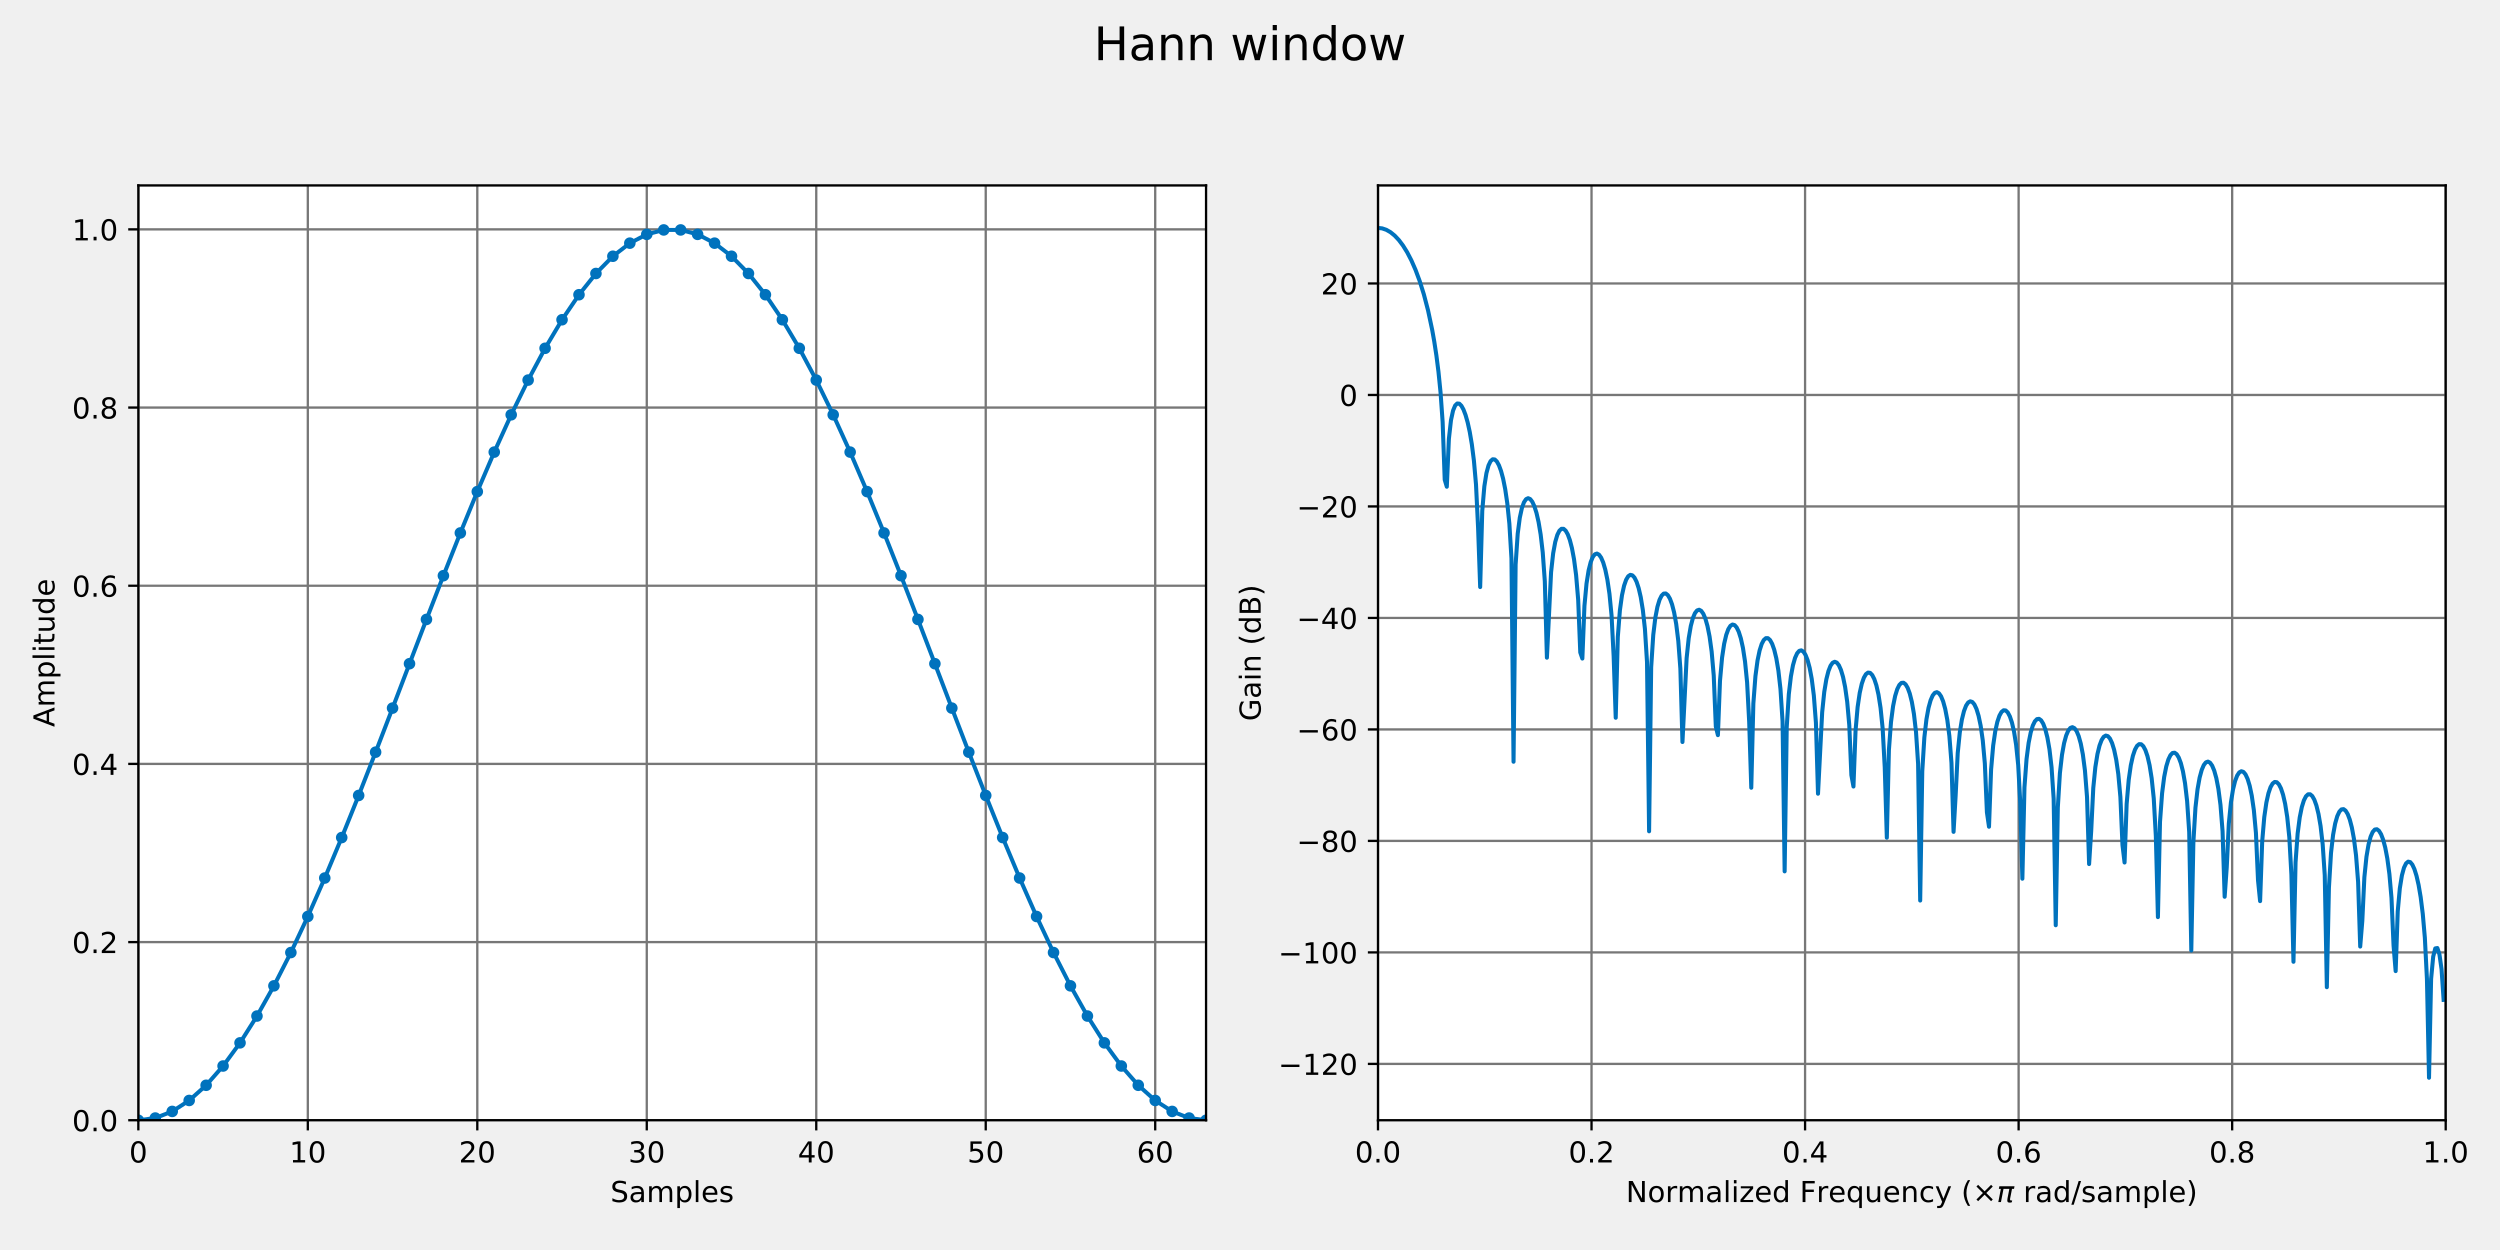 <?xml version="1.0" encoding="utf-8" standalone="no"?>
<!DOCTYPE svg PUBLIC "-//W3C//DTD SVG 1.1//EN"
  "http://www.w3.org/Graphics/SVG/1.1/DTD/svg11.dtd">
<!-- Created with matplotlib (https://matplotlib.org/) -->
<svg height="432pt" version="1.1" viewBox="0 0 864 432" width="864pt" xmlns="http://www.w3.org/2000/svg" xmlns:xlink="http://www.w3.org/1999/xlink">
 <defs>
  <style type="text/css">*{stroke-linecap:butt;stroke-linejoin:round;}</style>
 </defs>
 <g id="figure_1">
  <g id="patch_1">
   <path d="M 0 432 
L 864 432 
L 864 0 
L 0 0 
z
" style="fill:#f0f0f0;"/>
  </g>
  <g id="axes_1">
   <g id="patch_2">
    <path d="M 47.81 387.16 
L 416.812 387.16 
L 416.812 64.08 
L 47.81 64.08 
z
" style="fill:#ffffff;"/>
   </g>
   <g id="matplotlib.axis_1">
    <g id="xtick_1">
     <g id="line2d_1">
      <path clip-path="url(#pd5e1ef9ccc)" d="M 47.81 387.16 
L 47.81 64.08 
" style="fill:none;stroke:#777777;stroke-linecap:square;stroke-width:0.8;"/>
     </g>
     <g id="line2d_2">
      <defs>
       <path d="M 0 0 
L 0 3.5 
" id="mb48dd7150f" style="stroke:#000000;stroke-width:0.8;"/>
      </defs>
      <g>
       <use style="stroke:#000000;stroke-width:0.8;" x="47.81" xlink:href="#mb48dd7150f" y="387.16"/>
      </g>
     </g>
     <g id="text_1">
      <!-- 0 -->
      <g transform="translate(44.629 401.758)scale(0.1 -0.1)">
       <defs>
        <path d="M 31.781 66.406 
Q 24.172 66.406 20.328 58.906 
Q 16.5 51.422 16.5 36.375 
Q 16.5 21.391 20.328 13.891 
Q 24.172 6.391 31.781 6.391 
Q 39.453 6.391 43.281 13.891 
Q 47.125 21.391 47.125 36.375 
Q 47.125 51.422 43.281 58.906 
Q 39.453 66.406 31.781 66.406 
z
M 31.781 74.219 
Q 44.047 74.219 50.516 64.516 
Q 56.984 54.828 56.984 36.375 
Q 56.984 17.969 50.516 8.266 
Q 44.047 -1.422 31.781 -1.422 
Q 19.531 -1.422 13.062 8.266 
Q 6.594 17.969 6.594 36.375 
Q 6.594 54.828 13.062 64.516 
Q 19.531 74.219 31.781 74.219 
z
" id="DejaVuSans-48"/>
       </defs>
       <use xlink:href="#DejaVuSans-48"/>
      </g>
     </g>
    </g>
    <g id="xtick_2">
     <g id="line2d_3">
      <path clip-path="url(#pd5e1ef9ccc)" d="M 106.382 387.16 
L 106.382 64.08 
" style="fill:none;stroke:#777777;stroke-linecap:square;stroke-width:0.8;"/>
     </g>
     <g id="line2d_4">
      <g>
       <use style="stroke:#000000;stroke-width:0.8;" x="106.382" xlink:href="#mb48dd7150f" y="387.16"/>
      </g>
     </g>
     <g id="text_2">
      <!-- 10 -->
      <g transform="translate(100.019 401.758)scale(0.1 -0.1)">
       <defs>
        <path d="M 12.406 8.297 
L 28.516 8.297 
L 28.516 63.922 
L 10.984 60.406 
L 10.984 69.391 
L 28.422 72.906 
L 38.281 72.906 
L 38.281 8.297 
L 54.391 8.297 
L 54.391 0 
L 12.406 0 
z
" id="DejaVuSans-49"/>
       </defs>
       <use xlink:href="#DejaVuSans-49"/>
       <use x="63.623" xlink:href="#DejaVuSans-48"/>
      </g>
     </g>
    </g>
    <g id="xtick_3">
     <g id="line2d_5">
      <path clip-path="url(#pd5e1ef9ccc)" d="M 164.954 387.16 
L 164.954 64.08 
" style="fill:none;stroke:#777777;stroke-linecap:square;stroke-width:0.8;"/>
     </g>
     <g id="line2d_6">
      <g>
       <use style="stroke:#000000;stroke-width:0.8;" x="164.954" xlink:href="#mb48dd7150f" y="387.16"/>
      </g>
     </g>
     <g id="text_3">
      <!-- 20 -->
      <g transform="translate(158.591 401.758)scale(0.1 -0.1)">
       <defs>
        <path d="M 19.188 8.297 
L 53.609 8.297 
L 53.609 0 
L 7.328 0 
L 7.328 8.297 
Q 12.938 14.109 22.625 23.891 
Q 32.328 33.688 34.812 36.531 
Q 39.547 41.844 41.422 45.531 
Q 43.312 49.219 43.312 52.781 
Q 43.312 58.594 39.234 62.25 
Q 35.156 65.922 28.609 65.922 
Q 23.969 65.922 18.812 64.312 
Q 13.672 62.703 7.812 59.422 
L 7.812 69.391 
Q 13.766 71.781 18.938 73 
Q 24.125 74.219 28.422 74.219 
Q 39.75 74.219 46.484 68.547 
Q 53.219 62.891 53.219 53.422 
Q 53.219 48.922 51.531 44.891 
Q 49.859 40.875 45.406 35.406 
Q 44.188 33.984 37.641 27.219 
Q 31.109 20.453 19.188 8.297 
z
" id="DejaVuSans-50"/>
       </defs>
       <use xlink:href="#DejaVuSans-50"/>
       <use x="63.623" xlink:href="#DejaVuSans-48"/>
      </g>
     </g>
    </g>
    <g id="xtick_4">
     <g id="line2d_7">
      <path clip-path="url(#pd5e1ef9ccc)" d="M 223.525 387.16 
L 223.525 64.08 
" style="fill:none;stroke:#777777;stroke-linecap:square;stroke-width:0.8;"/>
     </g>
     <g id="line2d_8">
      <g>
       <use style="stroke:#000000;stroke-width:0.8;" x="223.525" xlink:href="#mb48dd7150f" y="387.16"/>
      </g>
     </g>
     <g id="text_4">
      <!-- 30 -->
      <g transform="translate(217.163 401.758)scale(0.1 -0.1)">
       <defs>
        <path d="M 40.578 39.312 
Q 47.656 37.797 51.625 33 
Q 55.609 28.219 55.609 21.188 
Q 55.609 10.406 48.188 4.484 
Q 40.766 -1.422 27.094 -1.422 
Q 22.516 -1.422 17.656 -0.516 
Q 12.797 0.391 7.625 2.203 
L 7.625 11.719 
Q 11.719 9.328 16.594 8.109 
Q 21.484 6.891 26.812 6.891 
Q 36.078 6.891 40.938 10.547 
Q 45.797 14.203 45.797 21.188 
Q 45.797 27.641 41.281 31.266 
Q 36.766 34.906 28.719 34.906 
L 20.219 34.906 
L 20.219 43.016 
L 29.109 43.016 
Q 36.375 43.016 40.234 45.922 
Q 44.094 48.828 44.094 54.297 
Q 44.094 59.906 40.109 62.906 
Q 36.141 65.922 28.719 65.922 
Q 24.656 65.922 20.016 65.031 
Q 15.375 64.156 9.812 62.312 
L 9.812 71.094 
Q 15.438 72.656 20.344 73.438 
Q 25.25 74.219 29.594 74.219 
Q 40.828 74.219 47.359 69.109 
Q 53.906 64.016 53.906 55.328 
Q 53.906 49.266 50.438 45.094 
Q 46.969 40.922 40.578 39.312 
z
" id="DejaVuSans-51"/>
       </defs>
       <use xlink:href="#DejaVuSans-51"/>
       <use x="63.623" xlink:href="#DejaVuSans-48"/>
      </g>
     </g>
    </g>
    <g id="xtick_5">
     <g id="line2d_9">
      <path clip-path="url(#pd5e1ef9ccc)" d="M 282.097 387.16 
L 282.097 64.08 
" style="fill:none;stroke:#777777;stroke-linecap:square;stroke-width:0.8;"/>
     </g>
     <g id="line2d_10">
      <g>
       <use style="stroke:#000000;stroke-width:0.8;" x="282.097" xlink:href="#mb48dd7150f" y="387.16"/>
      </g>
     </g>
     <g id="text_5">
      <!-- 40 -->
      <g transform="translate(275.735 401.758)scale(0.1 -0.1)">
       <defs>
        <path d="M 37.797 64.312 
L 12.891 25.391 
L 37.797 25.391 
z
M 35.203 72.906 
L 47.609 72.906 
L 47.609 25.391 
L 58.016 25.391 
L 58.016 17.188 
L 47.609 17.188 
L 47.609 0 
L 37.797 0 
L 37.797 17.188 
L 4.891 17.188 
L 4.891 26.703 
z
" id="DejaVuSans-52"/>
       </defs>
       <use xlink:href="#DejaVuSans-52"/>
       <use x="63.623" xlink:href="#DejaVuSans-48"/>
      </g>
     </g>
    </g>
    <g id="xtick_6">
     <g id="line2d_11">
      <path clip-path="url(#pd5e1ef9ccc)" d="M 340.669 387.16 
L 340.669 64.08 
" style="fill:none;stroke:#777777;stroke-linecap:square;stroke-width:0.8;"/>
     </g>
     <g id="line2d_12">
      <g>
       <use style="stroke:#000000;stroke-width:0.8;" x="340.669" xlink:href="#mb48dd7150f" y="387.16"/>
      </g>
     </g>
     <g id="text_6">
      <!-- 50 -->
      <g transform="translate(334.307 401.758)scale(0.1 -0.1)">
       <defs>
        <path d="M 10.797 72.906 
L 49.516 72.906 
L 49.516 64.594 
L 19.828 64.594 
L 19.828 46.734 
Q 21.969 47.469 24.109 47.828 
Q 26.266 48.188 28.422 48.188 
Q 40.625 48.188 47.75 41.5 
Q 54.891 34.812 54.891 23.391 
Q 54.891 11.625 47.562 5.094 
Q 40.234 -1.422 26.906 -1.422 
Q 22.312 -1.422 17.547 -0.641 
Q 12.797 0.141 7.719 1.703 
L 7.719 11.625 
Q 12.109 9.234 16.797 8.062 
Q 21.484 6.891 26.703 6.891 
Q 35.156 6.891 40.078 11.328 
Q 45.016 15.766 45.016 23.391 
Q 45.016 31 40.078 35.438 
Q 35.156 39.891 26.703 39.891 
Q 22.75 39.891 18.812 39.016 
Q 14.891 38.141 10.797 36.281 
z
" id="DejaVuSans-53"/>
       </defs>
       <use xlink:href="#DejaVuSans-53"/>
       <use x="63.623" xlink:href="#DejaVuSans-48"/>
      </g>
     </g>
    </g>
    <g id="xtick_7">
     <g id="line2d_13">
      <path clip-path="url(#pd5e1ef9ccc)" d="M 399.241 387.16 
L 399.241 64.08 
" style="fill:none;stroke:#777777;stroke-linecap:square;stroke-width:0.8;"/>
     </g>
     <g id="line2d_14">
      <g>
       <use style="stroke:#000000;stroke-width:0.8;" x="399.241" xlink:href="#mb48dd7150f" y="387.16"/>
      </g>
     </g>
     <g id="text_7">
      <!-- 60 -->
      <g transform="translate(392.878 401.758)scale(0.1 -0.1)">
       <defs>
        <path d="M 33.016 40.375 
Q 26.375 40.375 22.484 35.828 
Q 18.609 31.297 18.609 23.391 
Q 18.609 15.531 22.484 10.953 
Q 26.375 6.391 33.016 6.391 
Q 39.656 6.391 43.531 10.953 
Q 47.406 15.531 47.406 23.391 
Q 47.406 31.297 43.531 35.828 
Q 39.656 40.375 33.016 40.375 
z
M 52.594 71.297 
L 52.594 62.312 
Q 48.875 64.062 45.094 64.984 
Q 41.312 65.922 37.594 65.922 
Q 27.828 65.922 22.672 59.328 
Q 17.531 52.734 16.797 39.406 
Q 19.672 43.656 24.016 45.922 
Q 28.375 48.188 33.594 48.188 
Q 44.578 48.188 50.953 41.516 
Q 57.328 34.859 57.328 23.391 
Q 57.328 12.156 50.688 5.359 
Q 44.047 -1.422 33.016 -1.422 
Q 20.359 -1.422 13.672 8.266 
Q 6.984 17.969 6.984 36.375 
Q 6.984 53.656 15.188 63.938 
Q 23.391 74.219 37.203 74.219 
Q 40.922 74.219 44.703 73.484 
Q 48.484 72.75 52.594 71.297 
z
" id="DejaVuSans-54"/>
       </defs>
       <use xlink:href="#DejaVuSans-54"/>
       <use x="63.623" xlink:href="#DejaVuSans-48"/>
      </g>
     </g>
    </g>
    <g id="text_8">
     <!-- Samples -->
     <g transform="translate(210.958 415.437)scale(0.1 -0.1)">
      <defs>
       <path d="M 53.516 70.516 
L 53.516 60.891 
Q 47.906 63.578 42.922 64.891 
Q 37.938 66.219 33.297 66.219 
Q 25.25 66.219 20.875 63.094 
Q 16.5 59.969 16.5 54.203 
Q 16.5 49.359 19.406 46.891 
Q 22.312 44.438 30.422 42.922 
L 36.375 41.703 
Q 47.406 39.594 52.656 34.297 
Q 57.906 29 57.906 20.125 
Q 57.906 9.516 50.797 4.047 
Q 43.703 -1.422 29.984 -1.422 
Q 24.812 -1.422 18.969 -0.25 
Q 13.141 0.922 6.891 3.219 
L 6.891 13.375 
Q 12.891 10.016 18.656 8.297 
Q 24.422 6.594 29.984 6.594 
Q 38.422 6.594 43.016 9.906 
Q 47.609 13.234 47.609 19.391 
Q 47.609 24.75 44.312 27.781 
Q 41.016 30.812 33.5 32.328 
L 27.484 33.5 
Q 16.453 35.688 11.516 40.375 
Q 6.594 45.062 6.594 53.422 
Q 6.594 63.094 13.406 68.656 
Q 20.219 74.219 32.172 74.219 
Q 37.312 74.219 42.625 73.281 
Q 47.953 72.359 53.516 70.516 
z
" id="DejaVuSans-83"/>
       <path d="M 34.281 27.484 
Q 23.391 27.484 19.188 25 
Q 14.984 22.516 14.984 16.5 
Q 14.984 11.719 18.141 8.906 
Q 21.297 6.109 26.703 6.109 
Q 34.188 6.109 38.703 11.406 
Q 43.219 16.703 43.219 25.484 
L 43.219 27.484 
z
M 52.203 31.203 
L 52.203 0 
L 43.219 0 
L 43.219 8.297 
Q 40.141 3.328 35.547 0.953 
Q 30.953 -1.422 24.312 -1.422 
Q 15.922 -1.422 10.953 3.297 
Q 6 8.016 6 15.922 
Q 6 25.141 12.172 29.828 
Q 18.359 34.516 30.609 34.516 
L 43.219 34.516 
L 43.219 35.406 
Q 43.219 41.609 39.141 45 
Q 35.062 48.391 27.688 48.391 
Q 23 48.391 18.547 47.266 
Q 14.109 46.141 10.016 43.891 
L 10.016 52.203 
Q 14.938 54.109 19.578 55.047 
Q 24.219 56 28.609 56 
Q 40.484 56 46.344 49.844 
Q 52.203 43.703 52.203 31.203 
z
" id="DejaVuSans-97"/>
       <path d="M 52 44.188 
Q 55.375 50.25 60.062 53.125 
Q 64.75 56 71.094 56 
Q 79.641 56 84.281 50.016 
Q 88.922 44.047 88.922 33.016 
L 88.922 0 
L 79.891 0 
L 79.891 32.719 
Q 79.891 40.578 77.094 44.375 
Q 74.312 48.188 68.609 48.188 
Q 61.625 48.188 57.562 43.547 
Q 53.516 38.922 53.516 30.906 
L 53.516 0 
L 44.484 0 
L 44.484 32.719 
Q 44.484 40.625 41.703 44.406 
Q 38.922 48.188 33.109 48.188 
Q 26.219 48.188 22.156 43.531 
Q 18.109 38.875 18.109 30.906 
L 18.109 0 
L 9.078 0 
L 9.078 54.688 
L 18.109 54.688 
L 18.109 46.188 
Q 21.188 51.219 25.484 53.609 
Q 29.781 56 35.688 56 
Q 41.656 56 45.828 52.969 
Q 50 49.953 52 44.188 
z
" id="DejaVuSans-109"/>
       <path d="M 18.109 8.203 
L 18.109 -20.797 
L 9.078 -20.797 
L 9.078 54.688 
L 18.109 54.688 
L 18.109 46.391 
Q 20.953 51.266 25.266 53.625 
Q 29.594 56 35.594 56 
Q 45.562 56 51.781 48.094 
Q 58.016 40.188 58.016 27.297 
Q 58.016 14.406 51.781 6.484 
Q 45.562 -1.422 35.594 -1.422 
Q 29.594 -1.422 25.266 0.953 
Q 20.953 3.328 18.109 8.203 
z
M 48.688 27.297 
Q 48.688 37.203 44.609 42.844 
Q 40.531 48.484 33.406 48.484 
Q 26.266 48.484 22.188 42.844 
Q 18.109 37.203 18.109 27.297 
Q 18.109 17.391 22.188 11.75 
Q 26.266 6.109 33.406 6.109 
Q 40.531 6.109 44.609 11.75 
Q 48.688 17.391 48.688 27.297 
z
" id="DejaVuSans-112"/>
       <path d="M 9.422 75.984 
L 18.406 75.984 
L 18.406 0 
L 9.422 0 
z
" id="DejaVuSans-108"/>
       <path d="M 56.203 29.594 
L 56.203 25.203 
L 14.891 25.203 
Q 15.484 15.922 20.484 11.062 
Q 25.484 6.203 34.422 6.203 
Q 39.594 6.203 44.453 7.469 
Q 49.312 8.734 54.109 11.281 
L 54.109 2.781 
Q 49.266 0.734 44.188 -0.344 
Q 39.109 -1.422 33.891 -1.422 
Q 20.797 -1.422 13.156 6.188 
Q 5.516 13.812 5.516 26.812 
Q 5.516 40.234 12.766 48.109 
Q 20.016 56 32.328 56 
Q 43.359 56 49.781 48.891 
Q 56.203 41.797 56.203 29.594 
z
M 47.219 32.234 
Q 47.125 39.594 43.094 43.984 
Q 39.062 48.391 32.422 48.391 
Q 24.906 48.391 20.391 44.141 
Q 15.875 39.891 15.188 32.172 
z
" id="DejaVuSans-101"/>
       <path d="M 44.281 53.078 
L 44.281 44.578 
Q 40.484 46.531 36.375 47.5 
Q 32.281 48.484 27.875 48.484 
Q 21.188 48.484 17.844 46.438 
Q 14.5 44.391 14.5 40.281 
Q 14.5 37.156 16.891 35.375 
Q 19.281 33.594 26.516 31.984 
L 29.594 31.297 
Q 39.156 29.25 43.188 25.516 
Q 47.219 21.781 47.219 15.094 
Q 47.219 7.469 41.188 3.016 
Q 35.156 -1.422 24.609 -1.422 
Q 20.219 -1.422 15.453 -0.562 
Q 10.688 0.297 5.422 2 
L 5.422 11.281 
Q 10.406 8.688 15.234 7.391 
Q 20.062 6.109 24.812 6.109 
Q 31.156 6.109 34.562 8.281 
Q 37.984 10.453 37.984 14.406 
Q 37.984 18.062 35.516 20.016 
Q 33.062 21.969 24.703 23.781 
L 21.578 24.516 
Q 13.234 26.266 9.516 29.906 
Q 5.812 33.547 5.812 39.891 
Q 5.812 47.609 11.281 51.797 
Q 16.75 56 26.812 56 
Q 31.781 56 36.172 55.266 
Q 40.578 54.547 44.281 53.078 
z
" id="DejaVuSans-115"/>
      </defs>
      <use xlink:href="#DejaVuSans-83"/>
      <use x="63.477" xlink:href="#DejaVuSans-97"/>
      <use x="124.756" xlink:href="#DejaVuSans-109"/>
      <use x="222.168" xlink:href="#DejaVuSans-112"/>
      <use x="285.645" xlink:href="#DejaVuSans-108"/>
      <use x="313.428" xlink:href="#DejaVuSans-101"/>
      <use x="374.951" xlink:href="#DejaVuSans-115"/>
     </g>
    </g>
   </g>
   <g id="matplotlib.axis_2">
    <g id="ytick_1">
     <g id="line2d_15">
      <path clip-path="url(#pd5e1ef9ccc)" d="M 47.81 387.16 
L 416.812 387.16 
" style="fill:none;stroke:#777777;stroke-linecap:square;stroke-width:0.8;"/>
     </g>
     <g id="line2d_16">
      <defs>
       <path d="M 0 0 
L -3.5 0 
" id="md028a5d50e" style="stroke:#000000;stroke-width:0.8;"/>
      </defs>
      <g>
       <use style="stroke:#000000;stroke-width:0.8;" x="47.81" xlink:href="#md028a5d50e" y="387.16"/>
      </g>
     </g>
     <g id="text_9">
      <!-- 0.0 -->
      <g transform="translate(24.907 390.959)scale(0.1 -0.1)">
       <defs>
        <path d="M 10.688 12.406 
L 21 12.406 
L 21 0 
L 10.688 0 
z
" id="DejaVuSans-46"/>
       </defs>
       <use xlink:href="#DejaVuSans-48"/>
       <use x="63.623" xlink:href="#DejaVuSans-46"/>
       <use x="95.41" xlink:href="#DejaVuSans-48"/>
      </g>
     </g>
    </g>
    <g id="ytick_2">
     <g id="line2d_17">
      <path clip-path="url(#pd5e1ef9ccc)" d="M 47.81 325.583 
L 416.812 325.583 
" style="fill:none;stroke:#777777;stroke-linecap:square;stroke-width:0.8;"/>
     </g>
     <g id="line2d_18">
      <g>
       <use style="stroke:#000000;stroke-width:0.8;" x="47.81" xlink:href="#md028a5d50e" y="325.583"/>
      </g>
     </g>
     <g id="text_10">
      <!-- 0.2 -->
      <g transform="translate(24.907 329.382)scale(0.1 -0.1)">
       <use xlink:href="#DejaVuSans-48"/>
       <use x="63.623" xlink:href="#DejaVuSans-46"/>
       <use x="95.41" xlink:href="#DejaVuSans-50"/>
      </g>
     </g>
    </g>
    <g id="ytick_3">
     <g id="line2d_19">
      <path clip-path="url(#pd5e1ef9ccc)" d="M 47.81 264.005 
L 416.812 264.005 
" style="fill:none;stroke:#777777;stroke-linecap:square;stroke-width:0.8;"/>
     </g>
     <g id="line2d_20">
      <g>
       <use style="stroke:#000000;stroke-width:0.8;" x="47.81" xlink:href="#md028a5d50e" y="264.005"/>
      </g>
     </g>
     <g id="text_11">
      <!-- 0.4 -->
      <g transform="translate(24.907 267.805)scale(0.1 -0.1)">
       <use xlink:href="#DejaVuSans-48"/>
       <use x="63.623" xlink:href="#DejaVuSans-46"/>
       <use x="95.41" xlink:href="#DejaVuSans-52"/>
      </g>
     </g>
    </g>
    <g id="ytick_4">
     <g id="line2d_21">
      <path clip-path="url(#pd5e1ef9ccc)" d="M 47.81 202.428 
L 416.812 202.428 
" style="fill:none;stroke:#777777;stroke-linecap:square;stroke-width:0.8;"/>
     </g>
     <g id="line2d_22">
      <g>
       <use style="stroke:#000000;stroke-width:0.8;" x="47.81" xlink:href="#md028a5d50e" y="202.428"/>
      </g>
     </g>
     <g id="text_12">
      <!-- 0.6 -->
      <g transform="translate(24.907 206.227)scale(0.1 -0.1)">
       <use xlink:href="#DejaVuSans-48"/>
       <use x="63.623" xlink:href="#DejaVuSans-46"/>
       <use x="95.41" xlink:href="#DejaVuSans-54"/>
      </g>
     </g>
    </g>
    <g id="ytick_5">
     <g id="line2d_23">
      <path clip-path="url(#pd5e1ef9ccc)" d="M 47.81 140.851 
L 416.812 140.851 
" style="fill:none;stroke:#777777;stroke-linecap:square;stroke-width:0.8;"/>
     </g>
     <g id="line2d_24">
      <g>
       <use style="stroke:#000000;stroke-width:0.8;" x="47.81" xlink:href="#md028a5d50e" y="140.851"/>
      </g>
     </g>
     <g id="text_13">
      <!-- 0.8 -->
      <g transform="translate(24.907 144.65)scale(0.1 -0.1)">
       <defs>
        <path d="M 31.781 34.625 
Q 24.75 34.625 20.719 30.859 
Q 16.703 27.094 16.703 20.516 
Q 16.703 13.922 20.719 10.156 
Q 24.75 6.391 31.781 6.391 
Q 38.812 6.391 42.859 10.172 
Q 46.922 13.969 46.922 20.516 
Q 46.922 27.094 42.891 30.859 
Q 38.875 34.625 31.781 34.625 
z
M 21.922 38.812 
Q 15.578 40.375 12.031 44.719 
Q 8.5 49.078 8.5 55.328 
Q 8.5 64.062 14.719 69.141 
Q 20.953 74.219 31.781 74.219 
Q 42.672 74.219 48.875 69.141 
Q 55.078 64.062 55.078 55.328 
Q 55.078 49.078 51.531 44.719 
Q 48 40.375 41.703 38.812 
Q 48.828 37.156 52.797 32.312 
Q 56.781 27.484 56.781 20.516 
Q 56.781 9.906 50.312 4.234 
Q 43.844 -1.422 31.781 -1.422 
Q 19.734 -1.422 13.25 4.234 
Q 6.781 9.906 6.781 20.516 
Q 6.781 27.484 10.781 32.312 
Q 14.797 37.156 21.922 38.812 
z
M 18.312 54.391 
Q 18.312 48.734 21.844 45.562 
Q 25.391 42.391 31.781 42.391 
Q 38.141 42.391 41.719 45.562 
Q 45.312 48.734 45.312 54.391 
Q 45.312 60.062 41.719 63.234 
Q 38.141 66.406 31.781 66.406 
Q 25.391 66.406 21.844 63.234 
Q 18.312 60.062 18.312 54.391 
z
" id="DejaVuSans-56"/>
       </defs>
       <use xlink:href="#DejaVuSans-48"/>
       <use x="63.623" xlink:href="#DejaVuSans-46"/>
       <use x="95.41" xlink:href="#DejaVuSans-56"/>
      </g>
     </g>
    </g>
    <g id="ytick_6">
     <g id="line2d_25">
      <path clip-path="url(#pd5e1ef9ccc)" d="M 47.81 79.273 
L 416.812 79.273 
" style="fill:none;stroke:#777777;stroke-linecap:square;stroke-width:0.8;"/>
     </g>
     <g id="line2d_26">
      <g>
       <use style="stroke:#000000;stroke-width:0.8;" x="47.81" xlink:href="#md028a5d50e" y="79.273"/>
      </g>
     </g>
     <g id="text_14">
      <!-- 1.0 -->
      <g transform="translate(24.907 83.073)scale(0.1 -0.1)">
       <use xlink:href="#DejaVuSans-49"/>
       <use x="63.623" xlink:href="#DejaVuSans-46"/>
       <use x="95.41" xlink:href="#DejaVuSans-48"/>
      </g>
     </g>
    </g>
    <g id="text_15">
     <!-- Amplitude -->
     <g transform="translate(18.827 251.243)rotate(-90)scale(0.1 -0.1)">
      <defs>
       <path d="M 34.188 63.188 
L 20.797 26.906 
L 47.609 26.906 
z
M 28.609 72.906 
L 39.797 72.906 
L 67.578 0 
L 57.328 0 
L 50.688 18.703 
L 17.828 18.703 
L 11.188 0 
L 0.781 0 
z
" id="DejaVuSans-65"/>
       <path d="M 9.422 54.688 
L 18.406 54.688 
L 18.406 0 
L 9.422 0 
z
M 9.422 75.984 
L 18.406 75.984 
L 18.406 64.594 
L 9.422 64.594 
z
" id="DejaVuSans-105"/>
       <path d="M 18.312 70.219 
L 18.312 54.688 
L 36.812 54.688 
L 36.812 47.703 
L 18.312 47.703 
L 18.312 18.016 
Q 18.312 11.328 20.141 9.422 
Q 21.969 7.516 27.594 7.516 
L 36.812 7.516 
L 36.812 0 
L 27.594 0 
Q 17.188 0 13.234 3.875 
Q 9.281 7.766 9.281 18.016 
L 9.281 47.703 
L 2.688 47.703 
L 2.688 54.688 
L 9.281 54.688 
L 9.281 70.219 
z
" id="DejaVuSans-116"/>
       <path d="M 8.5 21.578 
L 8.5 54.688 
L 17.484 54.688 
L 17.484 21.922 
Q 17.484 14.156 20.5 10.266 
Q 23.531 6.391 29.594 6.391 
Q 36.859 6.391 41.078 11.031 
Q 45.312 15.672 45.312 23.688 
L 45.312 54.688 
L 54.297 54.688 
L 54.297 0 
L 45.312 0 
L 45.312 8.406 
Q 42.047 3.422 37.719 1 
Q 33.406 -1.422 27.688 -1.422 
Q 18.266 -1.422 13.375 4.438 
Q 8.5 10.297 8.5 21.578 
z
M 31.109 56 
z
" id="DejaVuSans-117"/>
       <path d="M 45.406 46.391 
L 45.406 75.984 
L 54.391 75.984 
L 54.391 0 
L 45.406 0 
L 45.406 8.203 
Q 42.578 3.328 38.25 0.953 
Q 33.938 -1.422 27.875 -1.422 
Q 17.969 -1.422 11.734 6.484 
Q 5.516 14.406 5.516 27.297 
Q 5.516 40.188 11.734 48.094 
Q 17.969 56 27.875 56 
Q 33.938 56 38.25 53.625 
Q 42.578 51.266 45.406 46.391 
z
M 14.797 27.297 
Q 14.797 17.391 18.875 11.75 
Q 22.953 6.109 30.078 6.109 
Q 37.203 6.109 41.297 11.75 
Q 45.406 17.391 45.406 27.297 
Q 45.406 37.203 41.297 42.844 
Q 37.203 48.484 30.078 48.484 
Q 22.953 48.484 18.875 42.844 
Q 14.797 37.203 14.797 27.297 
z
" id="DejaVuSans-100"/>
      </defs>
      <use xlink:href="#DejaVuSans-65"/>
      <use x="68.408" xlink:href="#DejaVuSans-109"/>
      <use x="165.82" xlink:href="#DejaVuSans-112"/>
      <use x="229.297" xlink:href="#DejaVuSans-108"/>
      <use x="257.08" xlink:href="#DejaVuSans-105"/>
      <use x="284.863" xlink:href="#DejaVuSans-116"/>
      <use x="324.072" xlink:href="#DejaVuSans-117"/>
      <use x="387.451" xlink:href="#DejaVuSans-100"/>
      <use x="450.928" xlink:href="#DejaVuSans-101"/>
     </g>
    </g>
   </g>
   <g id="line2d_27">
    <path clip-path="url(#pd5e1ef9ccc)" d="M 47.81 387.16 
L 53.667 386.395 
L 59.524 384.108 
L 65.382 380.321 
L 71.239 375.072 
L 77.096 368.413 
L 82.953 360.411 
L 88.81 351.144 
L 94.667 340.706 
L 100.525 329.199 
L 106.382 316.738 
L 112.239 303.447 
L 118.096 289.459 
L 123.953 274.911 
L 129.811 259.949 
L 135.668 244.721 
L 141.525 229.379 
L 147.382 214.075 
L 153.239 198.961 
L 159.096 184.188 
L 164.954 169.902 
L 170.811 156.245 
L 176.668 143.353 
L 182.525 131.355 
L 188.382 120.368 
L 194.24 110.503 
L 200.097 101.858 
L 205.954 94.519 
L 211.811 88.557 
L 217.668 84.034 
L 223.525 80.993 
L 229.383 79.465 
L 235.24 79.465 
L 241.097 80.993 
L 246.954 84.034 
L 252.811 88.557 
L 258.669 94.519 
L 264.526 101.858 
L 270.383 110.503 
L 276.24 120.368 
L 282.097 131.355 
L 287.954 143.353 
L 293.812 156.245 
L 299.669 169.902 
L 305.526 184.188 
L 311.383 198.961 
L 317.24 214.075 
L 323.098 229.379 
L 328.955 244.721 
L 334.812 259.949 
L 340.669 274.911 
L 346.526 289.459 
L 352.383 303.447 
L 358.241 316.738 
L 364.098 329.199 
L 369.955 340.706 
L 375.812 351.144 
L 381.669 360.411 
L 387.527 368.413 
L 393.384 375.072 
L 399.241 380.321 
L 405.098 384.108 
L 410.955 386.395 
L 416.812 387.16 
" style="fill:none;stroke:#0072bd;stroke-linecap:square;stroke-width:1.4;"/>
    <defs>
     <path d="M 0 1.5 
C 0.398 1.5 0.779 1.342 1.061 1.061 
C 1.342 0.779 1.5 0.398 1.5 0 
C 1.5 -0.398 1.342 -0.779 1.061 -1.061 
C 0.779 -1.342 0.398 -1.5 0 -1.5 
C -0.398 -1.5 -0.779 -1.342 -1.061 -1.061 
C -1.342 -0.779 -1.5 -0.398 -1.5 0 
C -1.5 0.398 -1.342 0.779 -1.061 1.061 
C -0.779 1.342 -0.398 1.5 0 1.5 
z
" id="mf1133e5631" style="stroke:#0072bd;"/>
    </defs>
    <g clip-path="url(#pd5e1ef9ccc)">
     <use style="fill:#0072bd;stroke:#0072bd;" x="47.81" xlink:href="#mf1133e5631" y="387.16"/>
     <use style="fill:#0072bd;stroke:#0072bd;" x="53.667" xlink:href="#mf1133e5631" y="386.395"/>
     <use style="fill:#0072bd;stroke:#0072bd;" x="59.524" xlink:href="#mf1133e5631" y="384.108"/>
     <use style="fill:#0072bd;stroke:#0072bd;" x="65.382" xlink:href="#mf1133e5631" y="380.321"/>
     <use style="fill:#0072bd;stroke:#0072bd;" x="71.239" xlink:href="#mf1133e5631" y="375.072"/>
     <use style="fill:#0072bd;stroke:#0072bd;" x="77.096" xlink:href="#mf1133e5631" y="368.413"/>
     <use style="fill:#0072bd;stroke:#0072bd;" x="82.953" xlink:href="#mf1133e5631" y="360.411"/>
     <use style="fill:#0072bd;stroke:#0072bd;" x="88.81" xlink:href="#mf1133e5631" y="351.144"/>
     <use style="fill:#0072bd;stroke:#0072bd;" x="94.667" xlink:href="#mf1133e5631" y="340.706"/>
     <use style="fill:#0072bd;stroke:#0072bd;" x="100.525" xlink:href="#mf1133e5631" y="329.199"/>
     <use style="fill:#0072bd;stroke:#0072bd;" x="106.382" xlink:href="#mf1133e5631" y="316.738"/>
     <use style="fill:#0072bd;stroke:#0072bd;" x="112.239" xlink:href="#mf1133e5631" y="303.447"/>
     <use style="fill:#0072bd;stroke:#0072bd;" x="118.096" xlink:href="#mf1133e5631" y="289.459"/>
     <use style="fill:#0072bd;stroke:#0072bd;" x="123.953" xlink:href="#mf1133e5631" y="274.911"/>
     <use style="fill:#0072bd;stroke:#0072bd;" x="129.811" xlink:href="#mf1133e5631" y="259.949"/>
     <use style="fill:#0072bd;stroke:#0072bd;" x="135.668" xlink:href="#mf1133e5631" y="244.721"/>
     <use style="fill:#0072bd;stroke:#0072bd;" x="141.525" xlink:href="#mf1133e5631" y="229.379"/>
     <use style="fill:#0072bd;stroke:#0072bd;" x="147.382" xlink:href="#mf1133e5631" y="214.075"/>
     <use style="fill:#0072bd;stroke:#0072bd;" x="153.239" xlink:href="#mf1133e5631" y="198.961"/>
     <use style="fill:#0072bd;stroke:#0072bd;" x="159.096" xlink:href="#mf1133e5631" y="184.188"/>
     <use style="fill:#0072bd;stroke:#0072bd;" x="164.954" xlink:href="#mf1133e5631" y="169.902"/>
     <use style="fill:#0072bd;stroke:#0072bd;" x="170.811" xlink:href="#mf1133e5631" y="156.245"/>
     <use style="fill:#0072bd;stroke:#0072bd;" x="176.668" xlink:href="#mf1133e5631" y="143.353"/>
     <use style="fill:#0072bd;stroke:#0072bd;" x="182.525" xlink:href="#mf1133e5631" y="131.355"/>
     <use style="fill:#0072bd;stroke:#0072bd;" x="188.382" xlink:href="#mf1133e5631" y="120.368"/>
     <use style="fill:#0072bd;stroke:#0072bd;" x="194.24" xlink:href="#mf1133e5631" y="110.503"/>
     <use style="fill:#0072bd;stroke:#0072bd;" x="200.097" xlink:href="#mf1133e5631" y="101.858"/>
     <use style="fill:#0072bd;stroke:#0072bd;" x="205.954" xlink:href="#mf1133e5631" y="94.519"/>
     <use style="fill:#0072bd;stroke:#0072bd;" x="211.811" xlink:href="#mf1133e5631" y="88.557"/>
     <use style="fill:#0072bd;stroke:#0072bd;" x="217.668" xlink:href="#mf1133e5631" y="84.034"/>
     <use style="fill:#0072bd;stroke:#0072bd;" x="223.525" xlink:href="#mf1133e5631" y="80.993"/>
     <use style="fill:#0072bd;stroke:#0072bd;" x="229.383" xlink:href="#mf1133e5631" y="79.465"/>
     <use style="fill:#0072bd;stroke:#0072bd;" x="235.24" xlink:href="#mf1133e5631" y="79.465"/>
     <use style="fill:#0072bd;stroke:#0072bd;" x="241.097" xlink:href="#mf1133e5631" y="80.993"/>
     <use style="fill:#0072bd;stroke:#0072bd;" x="246.954" xlink:href="#mf1133e5631" y="84.034"/>
     <use style="fill:#0072bd;stroke:#0072bd;" x="252.811" xlink:href="#mf1133e5631" y="88.557"/>
     <use style="fill:#0072bd;stroke:#0072bd;" x="258.669" xlink:href="#mf1133e5631" y="94.519"/>
     <use style="fill:#0072bd;stroke:#0072bd;" x="264.526" xlink:href="#mf1133e5631" y="101.858"/>
     <use style="fill:#0072bd;stroke:#0072bd;" x="270.383" xlink:href="#mf1133e5631" y="110.503"/>
     <use style="fill:#0072bd;stroke:#0072bd;" x="276.24" xlink:href="#mf1133e5631" y="120.368"/>
     <use style="fill:#0072bd;stroke:#0072bd;" x="282.097" xlink:href="#mf1133e5631" y="131.355"/>
     <use style="fill:#0072bd;stroke:#0072bd;" x="287.954" xlink:href="#mf1133e5631" y="143.353"/>
     <use style="fill:#0072bd;stroke:#0072bd;" x="293.812" xlink:href="#mf1133e5631" y="156.245"/>
     <use style="fill:#0072bd;stroke:#0072bd;" x="299.669" xlink:href="#mf1133e5631" y="169.902"/>
     <use style="fill:#0072bd;stroke:#0072bd;" x="305.526" xlink:href="#mf1133e5631" y="184.188"/>
     <use style="fill:#0072bd;stroke:#0072bd;" x="311.383" xlink:href="#mf1133e5631" y="198.961"/>
     <use style="fill:#0072bd;stroke:#0072bd;" x="317.24" xlink:href="#mf1133e5631" y="214.075"/>
     <use style="fill:#0072bd;stroke:#0072bd;" x="323.098" xlink:href="#mf1133e5631" y="229.379"/>
     <use style="fill:#0072bd;stroke:#0072bd;" x="328.955" xlink:href="#mf1133e5631" y="244.721"/>
     <use style="fill:#0072bd;stroke:#0072bd;" x="334.812" xlink:href="#mf1133e5631" y="259.949"/>
     <use style="fill:#0072bd;stroke:#0072bd;" x="340.669" xlink:href="#mf1133e5631" y="274.911"/>
     <use style="fill:#0072bd;stroke:#0072bd;" x="346.526" xlink:href="#mf1133e5631" y="289.459"/>
     <use style="fill:#0072bd;stroke:#0072bd;" x="352.383" xlink:href="#mf1133e5631" y="303.447"/>
     <use style="fill:#0072bd;stroke:#0072bd;" x="358.241" xlink:href="#mf1133e5631" y="316.738"/>
     <use style="fill:#0072bd;stroke:#0072bd;" x="364.098" xlink:href="#mf1133e5631" y="329.199"/>
     <use style="fill:#0072bd;stroke:#0072bd;" x="369.955" xlink:href="#mf1133e5631" y="340.706"/>
     <use style="fill:#0072bd;stroke:#0072bd;" x="375.812" xlink:href="#mf1133e5631" y="351.144"/>
     <use style="fill:#0072bd;stroke:#0072bd;" x="381.669" xlink:href="#mf1133e5631" y="360.411"/>
     <use style="fill:#0072bd;stroke:#0072bd;" x="387.527" xlink:href="#mf1133e5631" y="368.413"/>
     <use style="fill:#0072bd;stroke:#0072bd;" x="393.384" xlink:href="#mf1133e5631" y="375.072"/>
     <use style="fill:#0072bd;stroke:#0072bd;" x="399.241" xlink:href="#mf1133e5631" y="380.321"/>
     <use style="fill:#0072bd;stroke:#0072bd;" x="405.098" xlink:href="#mf1133e5631" y="384.108"/>
     <use style="fill:#0072bd;stroke:#0072bd;" x="410.955" xlink:href="#mf1133e5631" y="386.395"/>
     <use style="fill:#0072bd;stroke:#0072bd;" x="416.812" xlink:href="#mf1133e5631" y="387.16"/>
    </g>
   </g>
   <g id="patch_3">
    <path d="M 47.81 387.16 
L 47.81 64.08 
" style="fill:none;stroke:#000000;stroke-linecap:square;stroke-linejoin:miter;stroke-width:0.8;"/>
   </g>
   <g id="patch_4">
    <path d="M 416.812 387.16 
L 416.812 64.08 
" style="fill:none;stroke:#000000;stroke-linecap:square;stroke-linejoin:miter;stroke-width:0.8;"/>
   </g>
   <g id="patch_5">
    <path d="M 47.81 387.16 
L 416.812 387.16 
" style="fill:none;stroke:#000000;stroke-linecap:square;stroke-linejoin:miter;stroke-width:0.8;"/>
   </g>
   <g id="patch_6">
    <path d="M 47.81 64.08 
L 416.812 64.08 
" style="fill:none;stroke:#000000;stroke-linecap:square;stroke-linejoin:miter;stroke-width:0.8;"/>
   </g>
  </g>
  <g id="axes_2">
   <g id="patch_7">
    <path d="M 476.233 387.16 
L 845.235 387.16 
L 845.235 64.08 
L 476.233 64.08 
z
" style="fill:#ffffff;"/>
   </g>
   <g id="matplotlib.axis_3">
    <g id="xtick_8">
     <g id="line2d_28">
      <path clip-path="url(#p143d0c0b6b)" d="M 476.233 387.16 
L 476.233 64.08 
" style="fill:none;stroke:#777777;stroke-linecap:square;stroke-width:0.8;"/>
     </g>
     <g id="line2d_29">
      <g>
       <use style="stroke:#000000;stroke-width:0.8;" x="476.233" xlink:href="#mb48dd7150f" y="387.16"/>
      </g>
     </g>
     <g id="text_16">
      <!-- 0.0 -->
      <g transform="translate(468.281 401.758)scale(0.1 -0.1)">
       <use xlink:href="#DejaVuSans-48"/>
       <use x="63.623" xlink:href="#DejaVuSans-46"/>
       <use x="95.41" xlink:href="#DejaVuSans-48"/>
      </g>
     </g>
    </g>
    <g id="xtick_9">
     <g id="line2d_30">
      <path clip-path="url(#p143d0c0b6b)" d="M 550.033 387.16 
L 550.033 64.08 
" style="fill:none;stroke:#777777;stroke-linecap:square;stroke-width:0.8;"/>
     </g>
     <g id="line2d_31">
      <g>
       <use style="stroke:#000000;stroke-width:0.8;" x="550.033" xlink:href="#mb48dd7150f" y="387.16"/>
      </g>
     </g>
     <g id="text_17">
      <!-- 0.2 -->
      <g transform="translate(542.081 401.758)scale(0.1 -0.1)">
       <use xlink:href="#DejaVuSans-48"/>
       <use x="63.623" xlink:href="#DejaVuSans-46"/>
       <use x="95.41" xlink:href="#DejaVuSans-50"/>
      </g>
     </g>
    </g>
    <g id="xtick_10">
     <g id="line2d_32">
      <path clip-path="url(#p143d0c0b6b)" d="M 623.833 387.16 
L 623.833 64.08 
" style="fill:none;stroke:#777777;stroke-linecap:square;stroke-width:0.8;"/>
     </g>
     <g id="line2d_33">
      <g>
       <use style="stroke:#000000;stroke-width:0.8;" x="623.833" xlink:href="#mb48dd7150f" y="387.16"/>
      </g>
     </g>
     <g id="text_18">
      <!-- 0.4 -->
      <g transform="translate(615.882 401.758)scale(0.1 -0.1)">
       <use xlink:href="#DejaVuSans-48"/>
       <use x="63.623" xlink:href="#DejaVuSans-46"/>
       <use x="95.41" xlink:href="#DejaVuSans-52"/>
      </g>
     </g>
    </g>
    <g id="xtick_11">
     <g id="line2d_34">
      <path clip-path="url(#p143d0c0b6b)" d="M 697.634 387.16 
L 697.634 64.08 
" style="fill:none;stroke:#777777;stroke-linecap:square;stroke-width:0.8;"/>
     </g>
     <g id="line2d_35">
      <g>
       <use style="stroke:#000000;stroke-width:0.8;" x="697.634" xlink:href="#mb48dd7150f" y="387.16"/>
      </g>
     </g>
     <g id="text_19">
      <!-- 0.6 -->
      <g transform="translate(689.682 401.758)scale(0.1 -0.1)">
       <use xlink:href="#DejaVuSans-48"/>
       <use x="63.623" xlink:href="#DejaVuSans-46"/>
       <use x="95.41" xlink:href="#DejaVuSans-54"/>
      </g>
     </g>
    </g>
    <g id="xtick_12">
     <g id="line2d_36">
      <path clip-path="url(#p143d0c0b6b)" d="M 771.434 387.16 
L 771.434 64.08 
" style="fill:none;stroke:#777777;stroke-linecap:square;stroke-width:0.8;"/>
     </g>
     <g id="line2d_37">
      <g>
       <use style="stroke:#000000;stroke-width:0.8;" x="771.434" xlink:href="#mb48dd7150f" y="387.16"/>
      </g>
     </g>
     <g id="text_20">
      <!-- 0.8 -->
      <g transform="translate(763.483 401.758)scale(0.1 -0.1)">
       <use xlink:href="#DejaVuSans-48"/>
       <use x="63.623" xlink:href="#DejaVuSans-46"/>
       <use x="95.41" xlink:href="#DejaVuSans-56"/>
      </g>
     </g>
    </g>
    <g id="xtick_13">
     <g id="line2d_38">
      <path clip-path="url(#p143d0c0b6b)" d="M 845.235 387.16 
L 845.235 64.08 
" style="fill:none;stroke:#777777;stroke-linecap:square;stroke-width:0.8;"/>
     </g>
     <g id="line2d_39">
      <g>
       <use style="stroke:#000000;stroke-width:0.8;" x="845.235" xlink:href="#mb48dd7150f" y="387.16"/>
      </g>
     </g>
     <g id="text_21">
      <!-- 1.0 -->
      <g transform="translate(837.283 401.758)scale(0.1 -0.1)">
       <use xlink:href="#DejaVuSans-49"/>
       <use x="63.623" xlink:href="#DejaVuSans-46"/>
       <use x="95.41" xlink:href="#DejaVuSans-48"/>
      </g>
     </g>
    </g>
    <g id="text_22">
     <!-- Normalized Frequency ($\times \pi$ rad/sample) -->
     <g transform="translate(561.934 415.438)scale(0.1 -0.1)">
      <defs>
       <path d="M 9.812 72.906 
L 23.094 72.906 
L 55.422 11.922 
L 55.422 72.906 
L 64.984 72.906 
L 64.984 0 
L 51.703 0 
L 19.391 60.984 
L 19.391 0 
L 9.812 0 
z
" id="DejaVuSans-78"/>
       <path d="M 30.609 48.391 
Q 23.391 48.391 19.188 42.75 
Q 14.984 37.109 14.984 27.297 
Q 14.984 17.484 19.156 11.844 
Q 23.344 6.203 30.609 6.203 
Q 37.797 6.203 41.984 11.859 
Q 46.188 17.531 46.188 27.297 
Q 46.188 37.016 41.984 42.703 
Q 37.797 48.391 30.609 48.391 
z
M 30.609 56 
Q 42.328 56 49.016 48.375 
Q 55.719 40.766 55.719 27.297 
Q 55.719 13.875 49.016 6.219 
Q 42.328 -1.422 30.609 -1.422 
Q 18.844 -1.422 12.172 6.219 
Q 5.516 13.875 5.516 27.297 
Q 5.516 40.766 12.172 48.375 
Q 18.844 56 30.609 56 
z
" id="DejaVuSans-111"/>
       <path d="M 41.109 46.297 
Q 39.594 47.172 37.812 47.578 
Q 36.031 48 33.891 48 
Q 26.266 48 22.188 43.047 
Q 18.109 38.094 18.109 28.812 
L 18.109 0 
L 9.078 0 
L 9.078 54.688 
L 18.109 54.688 
L 18.109 46.188 
Q 20.953 51.172 25.484 53.578 
Q 30.031 56 36.531 56 
Q 37.453 56 38.578 55.875 
Q 39.703 55.766 41.062 55.516 
z
" id="DejaVuSans-114"/>
       <path d="M 5.516 54.688 
L 48.188 54.688 
L 48.188 46.484 
L 14.406 7.172 
L 48.188 7.172 
L 48.188 0 
L 4.297 0 
L 4.297 8.203 
L 38.094 47.516 
L 5.516 47.516 
z
" id="DejaVuSans-122"/>
       <path id="DejaVuSans-32"/>
       <path d="M 9.812 72.906 
L 51.703 72.906 
L 51.703 64.594 
L 19.672 64.594 
L 19.672 43.109 
L 48.578 43.109 
L 48.578 34.812 
L 19.672 34.812 
L 19.672 0 
L 9.812 0 
z
" id="DejaVuSans-70"/>
       <path d="M 14.797 27.297 
Q 14.797 17.391 18.875 11.75 
Q 22.953 6.109 30.078 6.109 
Q 37.203 6.109 41.297 11.75 
Q 45.406 17.391 45.406 27.297 
Q 45.406 37.203 41.297 42.844 
Q 37.203 48.484 30.078 48.484 
Q 22.953 48.484 18.875 42.844 
Q 14.797 37.203 14.797 27.297 
z
M 45.406 8.203 
Q 42.578 3.328 38.25 0.953 
Q 33.938 -1.422 27.875 -1.422 
Q 17.969 -1.422 11.734 6.484 
Q 5.516 14.406 5.516 27.297 
Q 5.516 40.188 11.734 48.094 
Q 17.969 56 27.875 56 
Q 33.938 56 38.25 53.625 
Q 42.578 51.266 45.406 46.391 
L 45.406 54.688 
L 54.391 54.688 
L 54.391 -20.797 
L 45.406 -20.797 
z
" id="DejaVuSans-113"/>
       <path d="M 54.891 33.016 
L 54.891 0 
L 45.906 0 
L 45.906 32.719 
Q 45.906 40.484 42.875 44.328 
Q 39.844 48.188 33.797 48.188 
Q 26.516 48.188 22.312 43.547 
Q 18.109 38.922 18.109 30.906 
L 18.109 0 
L 9.078 0 
L 9.078 54.688 
L 18.109 54.688 
L 18.109 46.188 
Q 21.344 51.125 25.703 53.562 
Q 30.078 56 35.797 56 
Q 45.219 56 50.047 50.172 
Q 54.891 44.344 54.891 33.016 
z
" id="DejaVuSans-110"/>
       <path d="M 48.781 52.594 
L 48.781 44.188 
Q 44.969 46.297 41.141 47.344 
Q 37.312 48.391 33.406 48.391 
Q 24.656 48.391 19.812 42.844 
Q 14.984 37.312 14.984 27.297 
Q 14.984 17.281 19.812 11.734 
Q 24.656 6.203 33.406 6.203 
Q 37.312 6.203 41.141 7.25 
Q 44.969 8.297 48.781 10.406 
L 48.781 2.094 
Q 45.016 0.344 40.984 -0.531 
Q 36.969 -1.422 32.422 -1.422 
Q 20.062 -1.422 12.781 6.344 
Q 5.516 14.109 5.516 27.297 
Q 5.516 40.672 12.859 48.328 
Q 20.219 56 33.016 56 
Q 37.156 56 41.109 55.141 
Q 45.062 54.297 48.781 52.594 
z
" id="DejaVuSans-99"/>
       <path d="M 32.172 -5.078 
Q 28.375 -14.844 24.75 -17.812 
Q 21.141 -20.797 15.094 -20.797 
L 7.906 -20.797 
L 7.906 -13.281 
L 13.188 -13.281 
Q 16.891 -13.281 18.938 -11.516 
Q 21 -9.766 23.484 -3.219 
L 25.094 0.875 
L 2.984 54.688 
L 12.5 54.688 
L 29.594 11.922 
L 46.688 54.688 
L 56.203 54.688 
z
" id="DejaVuSans-121"/>
       <path d="M 31 75.875 
Q 24.469 64.656 21.281 53.656 
Q 18.109 42.672 18.109 31.391 
Q 18.109 20.125 21.312 9.062 
Q 24.516 -2 31 -13.188 
L 23.188 -13.188 
Q 15.875 -1.703 12.234 9.375 
Q 8.594 20.453 8.594 31.391 
Q 8.594 42.281 12.203 53.312 
Q 15.828 64.359 23.188 75.875 
z
" id="DejaVuSans-40"/>
       <path d="M 70.125 53.719 
L 47.797 31.297 
L 70.125 8.984 
L 64.312 3.078 
L 41.891 25.484 
L 19.484 3.078 
L 13.719 8.984 
L 35.984 31.297 
L 13.719 53.719 
L 19.484 59.625 
L 41.891 37.203 
L 64.312 59.625 
z
" id="DejaVuSans-215"/>
       <path d="M 9.125 54.688 
L 61.531 54.688 
L 59.766 45.703 
L 52.875 45.703 
L 46.344 12.109 
Q 45.656 8.594 46.578 7.031 
Q 47.469 5.516 50.141 5.516 
Q 50.875 5.516 51.953 5.672 
Q 53.078 5.766 53.422 5.812 
L 52.156 -0.688 
Q 50.344 -1.312 48.484 -1.609 
Q 46.578 -1.906 44.781 -1.906 
Q 38.922 -1.906 37.312 1.266 
Q 35.688 4.5 37.359 13.094 
L 43.703 45.703 
L 23.531 45.703 
L 14.656 0 
L 5.469 0 
L 14.359 45.703 
L 7.375 45.703 
z
" id="DejaVuSans-Oblique-960"/>
       <path d="M 25.391 72.906 
L 33.688 72.906 
L 8.297 -9.281 
L 0 -9.281 
z
" id="DejaVuSans-47"/>
       <path d="M 8.016 75.875 
L 15.828 75.875 
Q 23.141 64.359 26.781 53.312 
Q 30.422 42.281 30.422 31.391 
Q 30.422 20.453 26.781 9.375 
Q 23.141 -1.703 15.828 -13.188 
L 8.016 -13.188 
Q 14.5 -2 17.703 9.062 
Q 20.906 20.125 20.906 31.391 
Q 20.906 42.672 17.703 53.656 
Q 14.5 64.656 8.016 75.875 
z
" id="DejaVuSans-41"/>
      </defs>
      <use transform="translate(0 0.016)" xlink:href="#DejaVuSans-78"/>
      <use transform="translate(74.805 0.016)" xlink:href="#DejaVuSans-111"/>
      <use transform="translate(135.986 0.016)" xlink:href="#DejaVuSans-114"/>
      <use transform="translate(177.1 0.016)" xlink:href="#DejaVuSans-109"/>
      <use transform="translate(274.512 0.016)" xlink:href="#DejaVuSans-97"/>
      <use transform="translate(335.791 0.016)" xlink:href="#DejaVuSans-108"/>
      <use transform="translate(363.574 0.016)" xlink:href="#DejaVuSans-105"/>
      <use transform="translate(391.357 0.016)" xlink:href="#DejaVuSans-122"/>
      <use transform="translate(443.848 0.016)" xlink:href="#DejaVuSans-101"/>
      <use transform="translate(505.371 0.016)" xlink:href="#DejaVuSans-100"/>
      <use transform="translate(568.848 0.016)" xlink:href="#DejaVuSans-32"/>
      <use transform="translate(600.635 0.016)" xlink:href="#DejaVuSans-70"/>
      <use transform="translate(658.154 0.016)" xlink:href="#DejaVuSans-114"/>
      <use transform="translate(699.268 0.016)" xlink:href="#DejaVuSans-101"/>
      <use transform="translate(760.791 0.016)" xlink:href="#DejaVuSans-113"/>
      <use transform="translate(824.268 0.016)" xlink:href="#DejaVuSans-117"/>
      <use transform="translate(887.646 0.016)" xlink:href="#DejaVuSans-101"/>
      <use transform="translate(949.17 0.016)" xlink:href="#DejaVuSans-110"/>
      <use transform="translate(1012.549 0.016)" xlink:href="#DejaVuSans-99"/>
      <use transform="translate(1067.529 0.016)" xlink:href="#DejaVuSans-121"/>
      <use transform="translate(1126.709 0.016)" xlink:href="#DejaVuSans-32"/>
      <use transform="translate(1158.496 0.016)" xlink:href="#DejaVuSans-40"/>
      <use transform="translate(1197.51 0.016)" xlink:href="#DejaVuSans-215"/>
      <use transform="translate(1281.299 0.016)" xlink:href="#DejaVuSans-Oblique-960"/>
      <use transform="translate(1341.504 0.016)" xlink:href="#DejaVuSans-32"/>
      <use transform="translate(1373.291 0.016)" xlink:href="#DejaVuSans-114"/>
      <use transform="translate(1414.404 0.016)" xlink:href="#DejaVuSans-97"/>
      <use transform="translate(1475.684 0.016)" xlink:href="#DejaVuSans-100"/>
      <use transform="translate(1539.16 0.016)" xlink:href="#DejaVuSans-47"/>
      <use transform="translate(1572.852 0.016)" xlink:href="#DejaVuSans-115"/>
      <use transform="translate(1624.951 0.016)" xlink:href="#DejaVuSans-97"/>
      <use transform="translate(1686.23 0.016)" xlink:href="#DejaVuSans-109"/>
      <use transform="translate(1783.643 0.016)" xlink:href="#DejaVuSans-112"/>
      <use transform="translate(1847.119 0.016)" xlink:href="#DejaVuSans-108"/>
      <use transform="translate(1874.902 0.016)" xlink:href="#DejaVuSans-101"/>
      <use transform="translate(1936.426 0.016)" xlink:href="#DejaVuSans-41"/>
     </g>
    </g>
   </g>
   <g id="matplotlib.axis_4">
    <g id="ytick_7">
     <g id="line2d_40">
      <path clip-path="url(#p143d0c0b6b)" d="M 476.233 367.677 
L 845.235 367.677 
" style="fill:none;stroke:#777777;stroke-linecap:square;stroke-width:0.8;"/>
     </g>
     <g id="line2d_41">
      <g>
       <use style="stroke:#000000;stroke-width:0.8;" x="476.233" xlink:href="#md028a5d50e" y="367.677"/>
      </g>
     </g>
     <g id="text_23">
      <!-- −120 -->
      <g transform="translate(441.765 371.477)scale(0.1 -0.1)">
       <defs>
        <path d="M 10.594 35.5 
L 73.188 35.5 
L 73.188 27.203 
L 10.594 27.203 
z
" id="DejaVuSans-8722"/>
       </defs>
       <use xlink:href="#DejaVuSans-8722"/>
       <use x="83.789" xlink:href="#DejaVuSans-49"/>
       <use x="147.412" xlink:href="#DejaVuSans-50"/>
       <use x="211.035" xlink:href="#DejaVuSans-48"/>
      </g>
     </g>
    </g>
    <g id="ytick_8">
     <g id="line2d_42">
      <path clip-path="url(#p143d0c0b6b)" d="M 476.233 329.147 
L 845.235 329.147 
" style="fill:none;stroke:#777777;stroke-linecap:square;stroke-width:0.8;"/>
     </g>
     <g id="line2d_43">
      <g>
       <use style="stroke:#000000;stroke-width:0.8;" x="476.233" xlink:href="#md028a5d50e" y="329.147"/>
      </g>
     </g>
     <g id="text_24">
      <!-- −100 -->
      <g transform="translate(441.765 332.946)scale(0.1 -0.1)">
       <use xlink:href="#DejaVuSans-8722"/>
       <use x="83.789" xlink:href="#DejaVuSans-49"/>
       <use x="147.412" xlink:href="#DejaVuSans-48"/>
       <use x="211.035" xlink:href="#DejaVuSans-48"/>
      </g>
     </g>
    </g>
    <g id="ytick_9">
     <g id="line2d_44">
      <path clip-path="url(#p143d0c0b6b)" d="M 476.233 290.617 
L 845.235 290.617 
" style="fill:none;stroke:#777777;stroke-linecap:square;stroke-width:0.8;"/>
     </g>
     <g id="line2d_45">
      <g>
       <use style="stroke:#000000;stroke-width:0.8;" x="476.233" xlink:href="#md028a5d50e" y="290.617"/>
      </g>
     </g>
     <g id="text_25">
      <!-- −80 -->
      <g transform="translate(448.128 294.416)scale(0.1 -0.1)">
       <use xlink:href="#DejaVuSans-8722"/>
       <use x="83.789" xlink:href="#DejaVuSans-56"/>
       <use x="147.412" xlink:href="#DejaVuSans-48"/>
      </g>
     </g>
    </g>
    <g id="ytick_10">
     <g id="line2d_46">
      <path clip-path="url(#p143d0c0b6b)" d="M 476.233 252.087 
L 845.235 252.087 
" style="fill:none;stroke:#777777;stroke-linecap:square;stroke-width:0.8;"/>
     </g>
     <g id="line2d_47">
      <g>
       <use style="stroke:#000000;stroke-width:0.8;" x="476.233" xlink:href="#md028a5d50e" y="252.087"/>
      </g>
     </g>
     <g id="text_26">
      <!-- −60 -->
      <g transform="translate(448.128 255.886)scale(0.1 -0.1)">
       <use xlink:href="#DejaVuSans-8722"/>
       <use x="83.789" xlink:href="#DejaVuSans-54"/>
       <use x="147.412" xlink:href="#DejaVuSans-48"/>
      </g>
     </g>
    </g>
    <g id="ytick_11">
     <g id="line2d_48">
      <path clip-path="url(#p143d0c0b6b)" d="M 476.233 213.556 
L 845.235 213.556 
" style="fill:none;stroke:#777777;stroke-linecap:square;stroke-width:0.8;"/>
     </g>
     <g id="line2d_49">
      <g>
       <use style="stroke:#000000;stroke-width:0.8;" x="476.233" xlink:href="#md028a5d50e" y="213.556"/>
      </g>
     </g>
     <g id="text_27">
      <!-- −40 -->
      <g transform="translate(448.128 217.355)scale(0.1 -0.1)">
       <use xlink:href="#DejaVuSans-8722"/>
       <use x="83.789" xlink:href="#DejaVuSans-52"/>
       <use x="147.412" xlink:href="#DejaVuSans-48"/>
      </g>
     </g>
    </g>
    <g id="ytick_12">
     <g id="line2d_50">
      <path clip-path="url(#p143d0c0b6b)" d="M 476.233 175.026 
L 845.235 175.026 
" style="fill:none;stroke:#777777;stroke-linecap:square;stroke-width:0.8;"/>
     </g>
     <g id="line2d_51">
      <g>
       <use style="stroke:#000000;stroke-width:0.8;" x="476.233" xlink:href="#md028a5d50e" y="175.026"/>
      </g>
     </g>
     <g id="text_28">
      <!-- −20 -->
      <g transform="translate(448.128 178.825)scale(0.1 -0.1)">
       <use xlink:href="#DejaVuSans-8722"/>
       <use x="83.789" xlink:href="#DejaVuSans-50"/>
       <use x="147.412" xlink:href="#DejaVuSans-48"/>
      </g>
     </g>
    </g>
    <g id="ytick_13">
     <g id="line2d_52">
      <path clip-path="url(#p143d0c0b6b)" d="M 476.233 136.496 
L 845.235 136.496 
" style="fill:none;stroke:#777777;stroke-linecap:square;stroke-width:0.8;"/>
     </g>
     <g id="line2d_53">
      <g>
       <use style="stroke:#000000;stroke-width:0.8;" x="476.233" xlink:href="#md028a5d50e" y="136.496"/>
      </g>
     </g>
     <g id="text_29">
      <!-- 0 -->
      <g transform="translate(462.87 140.295)scale(0.1 -0.1)">
       <use xlink:href="#DejaVuSans-48"/>
      </g>
     </g>
    </g>
    <g id="ytick_14">
     <g id="line2d_54">
      <path clip-path="url(#p143d0c0b6b)" d="M 476.233 97.965 
L 845.235 97.965 
" style="fill:none;stroke:#777777;stroke-linecap:square;stroke-width:0.8;"/>
     </g>
     <g id="line2d_55">
      <g>
       <use style="stroke:#000000;stroke-width:0.8;" x="476.233" xlink:href="#md028a5d50e" y="97.965"/>
      </g>
     </g>
     <g id="text_30">
      <!-- 20 -->
      <g transform="translate(456.507 101.765)scale(0.1 -0.1)">
       <use xlink:href="#DejaVuSans-50"/>
       <use x="63.623" xlink:href="#DejaVuSans-48"/>
      </g>
     </g>
    </g>
    <g id="text_31">
     <!-- Gain (dB) -->
     <g transform="translate(435.686 249.211)rotate(-90)scale(0.1 -0.1)">
      <defs>
       <path d="M 59.516 10.406 
L 59.516 29.984 
L 43.406 29.984 
L 43.406 38.094 
L 69.281 38.094 
L 69.281 6.781 
Q 63.578 2.734 56.688 0.656 
Q 49.812 -1.422 42 -1.422 
Q 24.906 -1.422 15.25 8.562 
Q 5.609 18.562 5.609 36.375 
Q 5.609 54.25 15.25 64.234 
Q 24.906 74.219 42 74.219 
Q 49.125 74.219 55.547 72.453 
Q 61.969 70.703 67.391 67.281 
L 67.391 56.781 
Q 61.922 61.422 55.766 63.766 
Q 49.609 66.109 42.828 66.109 
Q 29.438 66.109 22.719 58.641 
Q 16.016 51.172 16.016 36.375 
Q 16.016 21.625 22.719 14.156 
Q 29.438 6.688 42.828 6.688 
Q 48.047 6.688 52.141 7.594 
Q 56.25 8.5 59.516 10.406 
z
" id="DejaVuSans-71"/>
       <path d="M 19.672 34.812 
L 19.672 8.109 
L 35.5 8.109 
Q 43.453 8.109 47.281 11.406 
Q 51.125 14.703 51.125 21.484 
Q 51.125 28.328 47.281 31.562 
Q 43.453 34.812 35.5 34.812 
z
M 19.672 64.797 
L 19.672 42.828 
L 34.281 42.828 
Q 41.5 42.828 45.031 45.531 
Q 48.578 48.25 48.578 53.812 
Q 48.578 59.328 45.031 62.062 
Q 41.5 64.797 34.281 64.797 
z
M 9.812 72.906 
L 35.016 72.906 
Q 46.297 72.906 52.391 68.219 
Q 58.5 63.531 58.5 54.891 
Q 58.5 48.188 55.375 44.234 
Q 52.25 40.281 46.188 39.312 
Q 53.469 37.75 57.5 32.781 
Q 61.531 27.828 61.531 20.406 
Q 61.531 10.641 54.891 5.312 
Q 48.25 0 35.984 0 
L 9.812 0 
z
" id="DejaVuSans-66"/>
      </defs>
      <use xlink:href="#DejaVuSans-71"/>
      <use x="77.49" xlink:href="#DejaVuSans-97"/>
      <use x="138.77" xlink:href="#DejaVuSans-105"/>
      <use x="166.553" xlink:href="#DejaVuSans-110"/>
      <use x="229.932" xlink:href="#DejaVuSans-32"/>
      <use x="261.719" xlink:href="#DejaVuSans-40"/>
      <use x="300.732" xlink:href="#DejaVuSans-100"/>
      <use x="364.209" xlink:href="#DejaVuSans-66"/>
      <use x="432.812" xlink:href="#DejaVuSans-41"/>
     </g>
    </g>
   </g>
   <g id="line2d_56">
    <path clip-path="url(#p143d0c0b6b)" d="M 476.233 78.765 
L 477.674 78.929 
L 479.115 79.422 
L 480.557 80.249 
L 481.998 81.422 
L 483.44 82.955 
L 484.881 84.87 
L 486.322 87.197 
L 487.764 89.976 
L 489.205 93.266 
L 490.647 97.148 
L 492.088 101.747 
L 493.529 107.26 
L 494.971 114.042 
L 495.692 118.109 
L 496.412 122.825 
L 497.133 128.48 
L 497.854 135.65 
L 498.574 145.821 
L 499.295 165.799 
L 500.016 168.217 
L 500.737 151.668 
L 501.457 145.236 
L 502.178 141.893 
L 502.899 140.149 
L 503.619 139.443 
L 504.34 139.515 
L 505.061 140.235 
L 505.782 141.549 
L 506.502 143.452 
L 507.223 145.992 
L 507.944 149.28 
L 508.664 153.536 
L 509.385 159.219 
L 510.106 167.443 
L 510.826 182.358 
L 511.547 202.889 
L 512.268 176.551 
L 512.989 168.08 
L 513.709 163.528 
L 514.43 160.857 
L 515.151 159.362 
L 515.871 158.727 
L 516.592 158.796 
L 517.313 159.494 
L 518.034 160.802 
L 518.754 162.753 
L 519.475 165.436 
L 520.196 169.036 
L 520.916 173.929 
L 521.637 180.979 
L 522.358 192.956 
L 523.079 263.255 
L 523.799 195.094 
L 524.52 184.459 
L 525.241 178.93 
L 525.961 175.606 
L 526.682 173.594 
L 527.403 172.513 
L 528.123 172.174 
L 528.844 172.486 
L 529.565 173.417 
L 530.286 174.985 
L 531.006 177.262 
L 531.727 180.405 
L 532.448 184.722 
L 533.168 190.9 
L 533.889 200.897 
L 534.61 227.295 
L 536.051 197.766 
L 536.772 191.221 
L 537.493 187.3 
L 538.213 184.852 
L 538.934 183.41 
L 539.655 182.752 
L 540.376 182.764 
L 541.096 183.403 
L 541.817 184.673 
L 542.538 186.631 
L 543.258 189.408 
L 543.979 193.261 
L 544.7 198.743 
L 545.42 207.297 
L 546.141 225.482 
L 546.862 227.597 
L 547.583 209.388 
L 548.303 201.663 
L 549.024 197.13 
L 549.745 194.267 
L 550.465 192.499 
L 551.186 191.56 
L 551.907 191.315 
L 552.628 191.704 
L 553.348 192.721 
L 554.069 194.408 
L 554.79 196.873 
L 555.51 200.333 
L 556.231 205.237 
L 556.952 212.681 
L 557.673 226.7 
L 558.393 248.054 
L 559.114 220.124 
L 559.835 210.923 
L 560.555 205.721 
L 561.276 202.436 
L 561.997 200.353 
L 562.717 199.151 
L 563.438 198.67 
L 564.159 198.835 
L 564.88 199.625 
L 565.6 201.071 
L 566.321 203.26 
L 567.042 206.376 
L 567.762 210.788 
L 568.483 217.348 
L 569.204 228.762 
L 569.925 287.297 
L 570.645 230.594 
L 571.366 219.417 
L 572.087 213.449 
L 572.807 209.717 
L 573.528 207.316 
L 574.249 205.858 
L 574.969 205.153 
L 575.69 205.107 
L 576.411 205.688 
L 577.132 206.913 
L 577.852 208.853 
L 578.573 211.662 
L 579.294 215.646 
L 580.014 221.48 
L 580.735 231.084 
L 581.456 256.438 
L 582.897 227.446 
L 583.618 220.566 
L 584.339 216.345 
L 585.059 213.614 
L 585.78 211.899 
L 586.501 210.975 
L 587.222 210.727 
L 587.942 211.111 
L 588.663 212.13 
L 589.384 213.84 
L 590.104 216.37 
L 590.825 219.976 
L 591.546 225.201 
L 592.266 233.463 
L 592.987 251.103 
L 593.708 254.069 
L 594.429 235.262 
L 595.149 227.255 
L 595.87 222.487 
L 596.591 219.404 
L 597.311 217.427 
L 598.032 216.284 
L 598.753 215.84 
L 599.474 216.033 
L 600.194 216.857 
L 600.915 218.353 
L 601.636 220.628 
L 602.356 223.895 
L 603.077 228.599 
L 603.798 235.818 
L 604.519 249.478 
L 605.239 272.243 
L 605.96 243.127 
L 606.681 233.665 
L 607.401 228.266 
L 608.122 224.803 
L 608.843 222.552 
L 609.563 221.188 
L 610.284 220.549 
L 611.005 220.558 
L 611.726 221.195 
L 612.446 222.488 
L 613.167 224.526 
L 613.888 227.487 
L 614.608 231.738 
L 615.329 238.118 
L 616.05 249.272 
L 616.771 301.144 
L 617.491 251.371 
L 618.212 239.924 
L 618.933 233.782 
L 619.653 229.901 
L 620.374 227.361 
L 621.095 225.77 
L 621.816 224.935 
L 622.536 224.762 
L 623.257 225.219 
L 623.978 226.319 
L 624.698 228.135 
L 625.419 230.817 
L 626.14 234.669 
L 626.86 240.357 
L 627.581 249.761 
L 628.302 274.307 
L 629.743 246.162 
L 630.464 239.12 
L 631.185 234.769 
L 631.905 231.92 
L 632.626 230.093 
L 633.347 229.061 
L 634.068 228.708 
L 634.788 228.987 
L 635.509 229.903 
L 636.23 231.51 
L 636.95 233.934 
L 637.671 237.43 
L 638.392 242.534 
L 639.113 250.637 
L 639.833 267.874 
L 640.554 271.824 
L 641.275 252.524 
L 641.995 244.356 
L 642.716 239.47 
L 643.437 236.285 
L 644.157 234.212 
L 644.878 232.977 
L 645.599 232.444 
L 646.32 232.55 
L 647.04 233.287 
L 647.761 234.695 
L 648.482 236.881 
L 649.202 240.055 
L 649.923 244.658 
L 650.644 251.747 
L 651.365 265.148 
L 652.085 289.51 
L 652.806 259.203 
L 653.527 249.567 
L 654.247 244.058 
L 654.968 240.504 
L 655.689 238.17 
L 656.41 236.727 
L 657.13 236.012 
L 657.851 235.946 
L 658.572 236.509 
L 659.292 237.728 
L 660.013 239.69 
L 660.734 242.573 
L 661.454 246.738 
L 662.175 253.012 
L 662.896 263.98 
L 663.617 311.227 
L 664.337 266.488 
L 665.058 254.835 
L 665.779 248.586 
L 666.499 244.621 
L 667.22 242.008 
L 667.941 240.349 
L 668.662 239.448 
L 669.382 239.212 
L 670.103 239.605 
L 670.824 240.642 
L 671.544 242.393 
L 672.265 245.008 
L 672.986 248.787 
L 673.706 254.386 
L 674.427 263.65 
L 675.148 287.488 
L 675.869 274.911 
L 676.589 260.255 
L 677.31 253.104 
L 678.031 248.676 
L 678.751 245.761 
L 679.472 243.875 
L 680.193 242.786 
L 680.914 242.378 
L 681.634 242.603 
L 682.355 243.465 
L 683.076 245.017 
L 683.796 247.385 
L 684.517 250.819 
L 685.238 255.848 
L 685.959 263.841 
L 686.679 280.732 
L 687.4 285.719 
L 688.121 265.953 
L 688.841 257.667 
L 689.562 252.707 
L 690.283 249.463 
L 691.003 247.338 
L 691.724 246.054 
L 692.445 245.474 
L 693.166 245.534 
L 693.886 246.226 
L 694.607 247.588 
L 695.328 249.726 
L 696.048 252.848 
L 696.769 257.389 
L 697.49 264.39 
L 698.211 277.577 
L 698.931 303.684 
L 699.652 272.11 
L 700.373 262.338 
L 701.093 256.756 
L 701.814 253.149 
L 702.535 250.769 
L 703.256 249.284 
L 703.976 248.53 
L 704.697 248.426 
L 705.418 248.951 
L 706.138 250.132 
L 706.859 252.054 
L 707.58 254.894 
L 708.3 259.008 
L 709.021 265.211 
L 709.742 276.031 
L 710.463 319.765 
L 711.183 279.018 
L 711.904 267.19 
L 712.625 260.867 
L 713.345 256.854 
L 714.066 254.201 
L 714.787 252.507 
L 715.508 251.574 
L 716.228 251.307 
L 716.949 251.67 
L 717.67 252.677 
L 718.39 254.397 
L 719.111 256.977 
L 719.832 260.715 
L 720.553 266.259 
L 721.273 275.416 
L 721.994 298.617 
L 722.715 287.231 
L 723.435 272.321 
L 724.156 265.091 
L 724.877 260.618 
L 725.597 257.669 
L 726.318 255.755 
L 727.039 254.641 
L 727.76 254.21 
L 728.48 254.413 
L 729.201 255.253 
L 729.922 256.782 
L 730.642 259.124 
L 731.363 262.527 
L 732.084 267.515 
L 732.805 275.429 
L 733.525 292.018 
L 734.246 298.083 
L 734.967 277.862 
L 735.687 269.488 
L 736.408 264.486 
L 737.129 261.214 
L 737.85 259.068 
L 738.57 257.768 
L 739.291 257.172 
L 740.012 257.219 
L 740.732 257.896 
L 741.453 259.245 
L 742.174 261.367 
L 742.894 264.469 
L 743.615 268.981 
L 744.336 275.927 
L 745.057 288.937 
L 745.777 316.955 
L 746.498 284.012 
L 747.219 274.133 
L 747.939 268.512 
L 748.66 264.884 
L 749.381 262.492 
L 750.102 261 
L 750.822 260.239 
L 751.543 260.131 
L 752.264 260.653 
L 752.984 261.831 
L 753.705 263.748 
L 754.426 266.58 
L 755.146 270.679 
L 755.867 276.848 
L 756.588 287.558 
L 757.309 328.494 
L 758.029 291.098 
L 758.75 279.128 
L 759.471 272.768 
L 760.191 268.742 
L 760.912 266.088 
L 761.633 264.396 
L 762.354 263.47 
L 763.074 263.211 
L 763.795 263.583 
L 764.516 264.599 
L 765.236 266.328 
L 765.957 268.915 
L 766.678 272.654 
L 767.399 278.184 
L 768.119 287.277 
L 768.84 309.921 
L 769.561 299.74 
L 770.281 284.611 
L 771.002 277.346 
L 771.723 272.872 
L 772.443 269.935 
L 773.164 268.039 
L 773.885 266.947 
L 774.606 266.54 
L 775.326 266.769 
L 776.047 267.635 
L 776.768 269.19 
L 777.488 271.558 
L 778.209 274.982 
L 778.93 279.98 
L 779.651 287.87 
L 780.371 304.221 
L 781.092 311.432 
L 781.813 290.788 
L 782.533 282.381 
L 783.254 277.394 
L 783.975 274.154 
L 784.696 272.047 
L 785.416 270.791 
L 786.137 270.243 
L 786.858 270.339 
L 787.578 271.067 
L 788.299 272.468 
L 789.02 274.641 
L 789.74 277.793 
L 790.461 282.346 
L 791.182 289.31 
L 791.903 302.221 
L 792.623 332.388 
L 793.344 297.988 
L 794.065 288.078 
L 794.785 282.498 
L 795.506 278.932 
L 796.227 276.612 
L 796.948 275.197 
L 797.668 274.52 
L 798.389 274.499 
L 799.11 275.111 
L 799.83 276.38 
L 800.551 278.391 
L 801.272 281.316 
L 801.993 285.504 
L 802.713 291.745 
L 803.434 302.458 
L 804.155 341.177 
L 804.875 306.782 
L 805.596 294.785 
L 806.317 288.51 
L 807.037 284.599 
L 807.758 282.074 
L 808.479 280.521 
L 809.2 279.74 
L 809.92 279.633 
L 810.641 280.163 
L 811.362 281.343 
L 812.082 283.24 
L 812.803 285.999 
L 813.524 289.91 
L 814.245 295.604 
L 814.965 304.82 
L 815.686 327.129 
L 816.407 318.328 
L 817.127 303.178 
L 817.848 296.093 
L 818.569 291.842 
L 819.29 289.15 
L 820.01 287.516 
L 820.731 286.7 
L 821.452 286.584 
L 822.172 287.118 
L 822.893 288.303 
L 823.614 290.191 
L 824.334 292.906 
L 825.055 296.69 
L 825.776 302.055 
L 826.497 310.299 
L 827.217 326.82 
L 827.938 335.613 
L 828.659 314.969 
L 829.379 307.003 
L 830.1 302.536 
L 830.821 299.867 
L 831.542 298.377 
L 832.262 297.784 
L 832.983 297.951 
L 833.704 298.818 
L 834.424 300.38 
L 835.145 302.686 
L 835.866 305.844 
L 836.587 310.074 
L 837.307 315.808 
L 838.028 324.065 
L 838.749 338.318 
L 839.469 372.475 
L 840.19 338.31 
L 840.911 330.605 
L 841.631 327.767 
L 842.352 327.642 
L 843.073 329.848 
L 843.794 334.93 
L 844.514 345.561 
L 844.514 345.561 
" style="fill:none;stroke:#0072bd;stroke-linecap:square;stroke-width:1.4;"/>
   </g>
   <g id="patch_8">
    <path d="M 476.233 387.16 
L 476.233 64.08 
" style="fill:none;stroke:#000000;stroke-linecap:square;stroke-linejoin:miter;stroke-width:0.8;"/>
   </g>
   <g id="patch_9">
    <path d="M 845.235 387.16 
L 845.235 64.08 
" style="fill:none;stroke:#000000;stroke-linecap:square;stroke-linejoin:miter;stroke-width:0.8;"/>
   </g>
   <g id="patch_10">
    <path d="M 476.233 387.16 
L 845.235 387.16 
" style="fill:none;stroke:#000000;stroke-linecap:square;stroke-linejoin:miter;stroke-width:0.8;"/>
   </g>
   <g id="patch_11">
    <path d="M 476.233 64.08 
L 845.235 64.08 
" style="fill:none;stroke:#000000;stroke-linecap:square;stroke-linejoin:miter;stroke-width:0.8;"/>
   </g>
  </g>
  <g id="text_32">
   <!-- Hann window -->
   <g transform="translate(378.048 20.797)scale(0.16 -0.16)">
    <defs>
     <path d="M 9.812 72.906 
L 19.672 72.906 
L 19.672 43.016 
L 55.516 43.016 
L 55.516 72.906 
L 65.375 72.906 
L 65.375 0 
L 55.516 0 
L 55.516 34.719 
L 19.672 34.719 
L 19.672 0 
L 9.812 0 
z
" id="DejaVuSans-72"/>
     <path d="M 4.203 54.688 
L 13.188 54.688 
L 24.422 12.016 
L 35.594 54.688 
L 46.188 54.688 
L 57.422 12.016 
L 68.609 54.688 
L 77.594 54.688 
L 63.281 0 
L 52.688 0 
L 40.922 44.828 
L 29.109 0 
L 18.5 0 
z
" id="DejaVuSans-119"/>
    </defs>
    <use xlink:href="#DejaVuSans-72"/>
    <use x="75.195" xlink:href="#DejaVuSans-97"/>
    <use x="136.475" xlink:href="#DejaVuSans-110"/>
    <use x="199.854" xlink:href="#DejaVuSans-110"/>
    <use x="263.232" xlink:href="#DejaVuSans-32"/>
    <use x="295.02" xlink:href="#DejaVuSans-119"/>
    <use x="376.807" xlink:href="#DejaVuSans-105"/>
    <use x="404.59" xlink:href="#DejaVuSans-110"/>
    <use x="467.969" xlink:href="#DejaVuSans-100"/>
    <use x="531.445" xlink:href="#DejaVuSans-111"/>
    <use x="592.627" xlink:href="#DejaVuSans-119"/>
   </g>
  </g>
 </g>
 <defs>
  <clipPath id="pd5e1ef9ccc">
   <rect height="323.08" width="369.002" x="47.81" y="64.08"/>
  </clipPath>
  <clipPath id="p143d0c0b6b">
   <rect height="323.08" width="369.002" x="476.233" y="64.08"/>
  </clipPath>
 </defs>
</svg>
